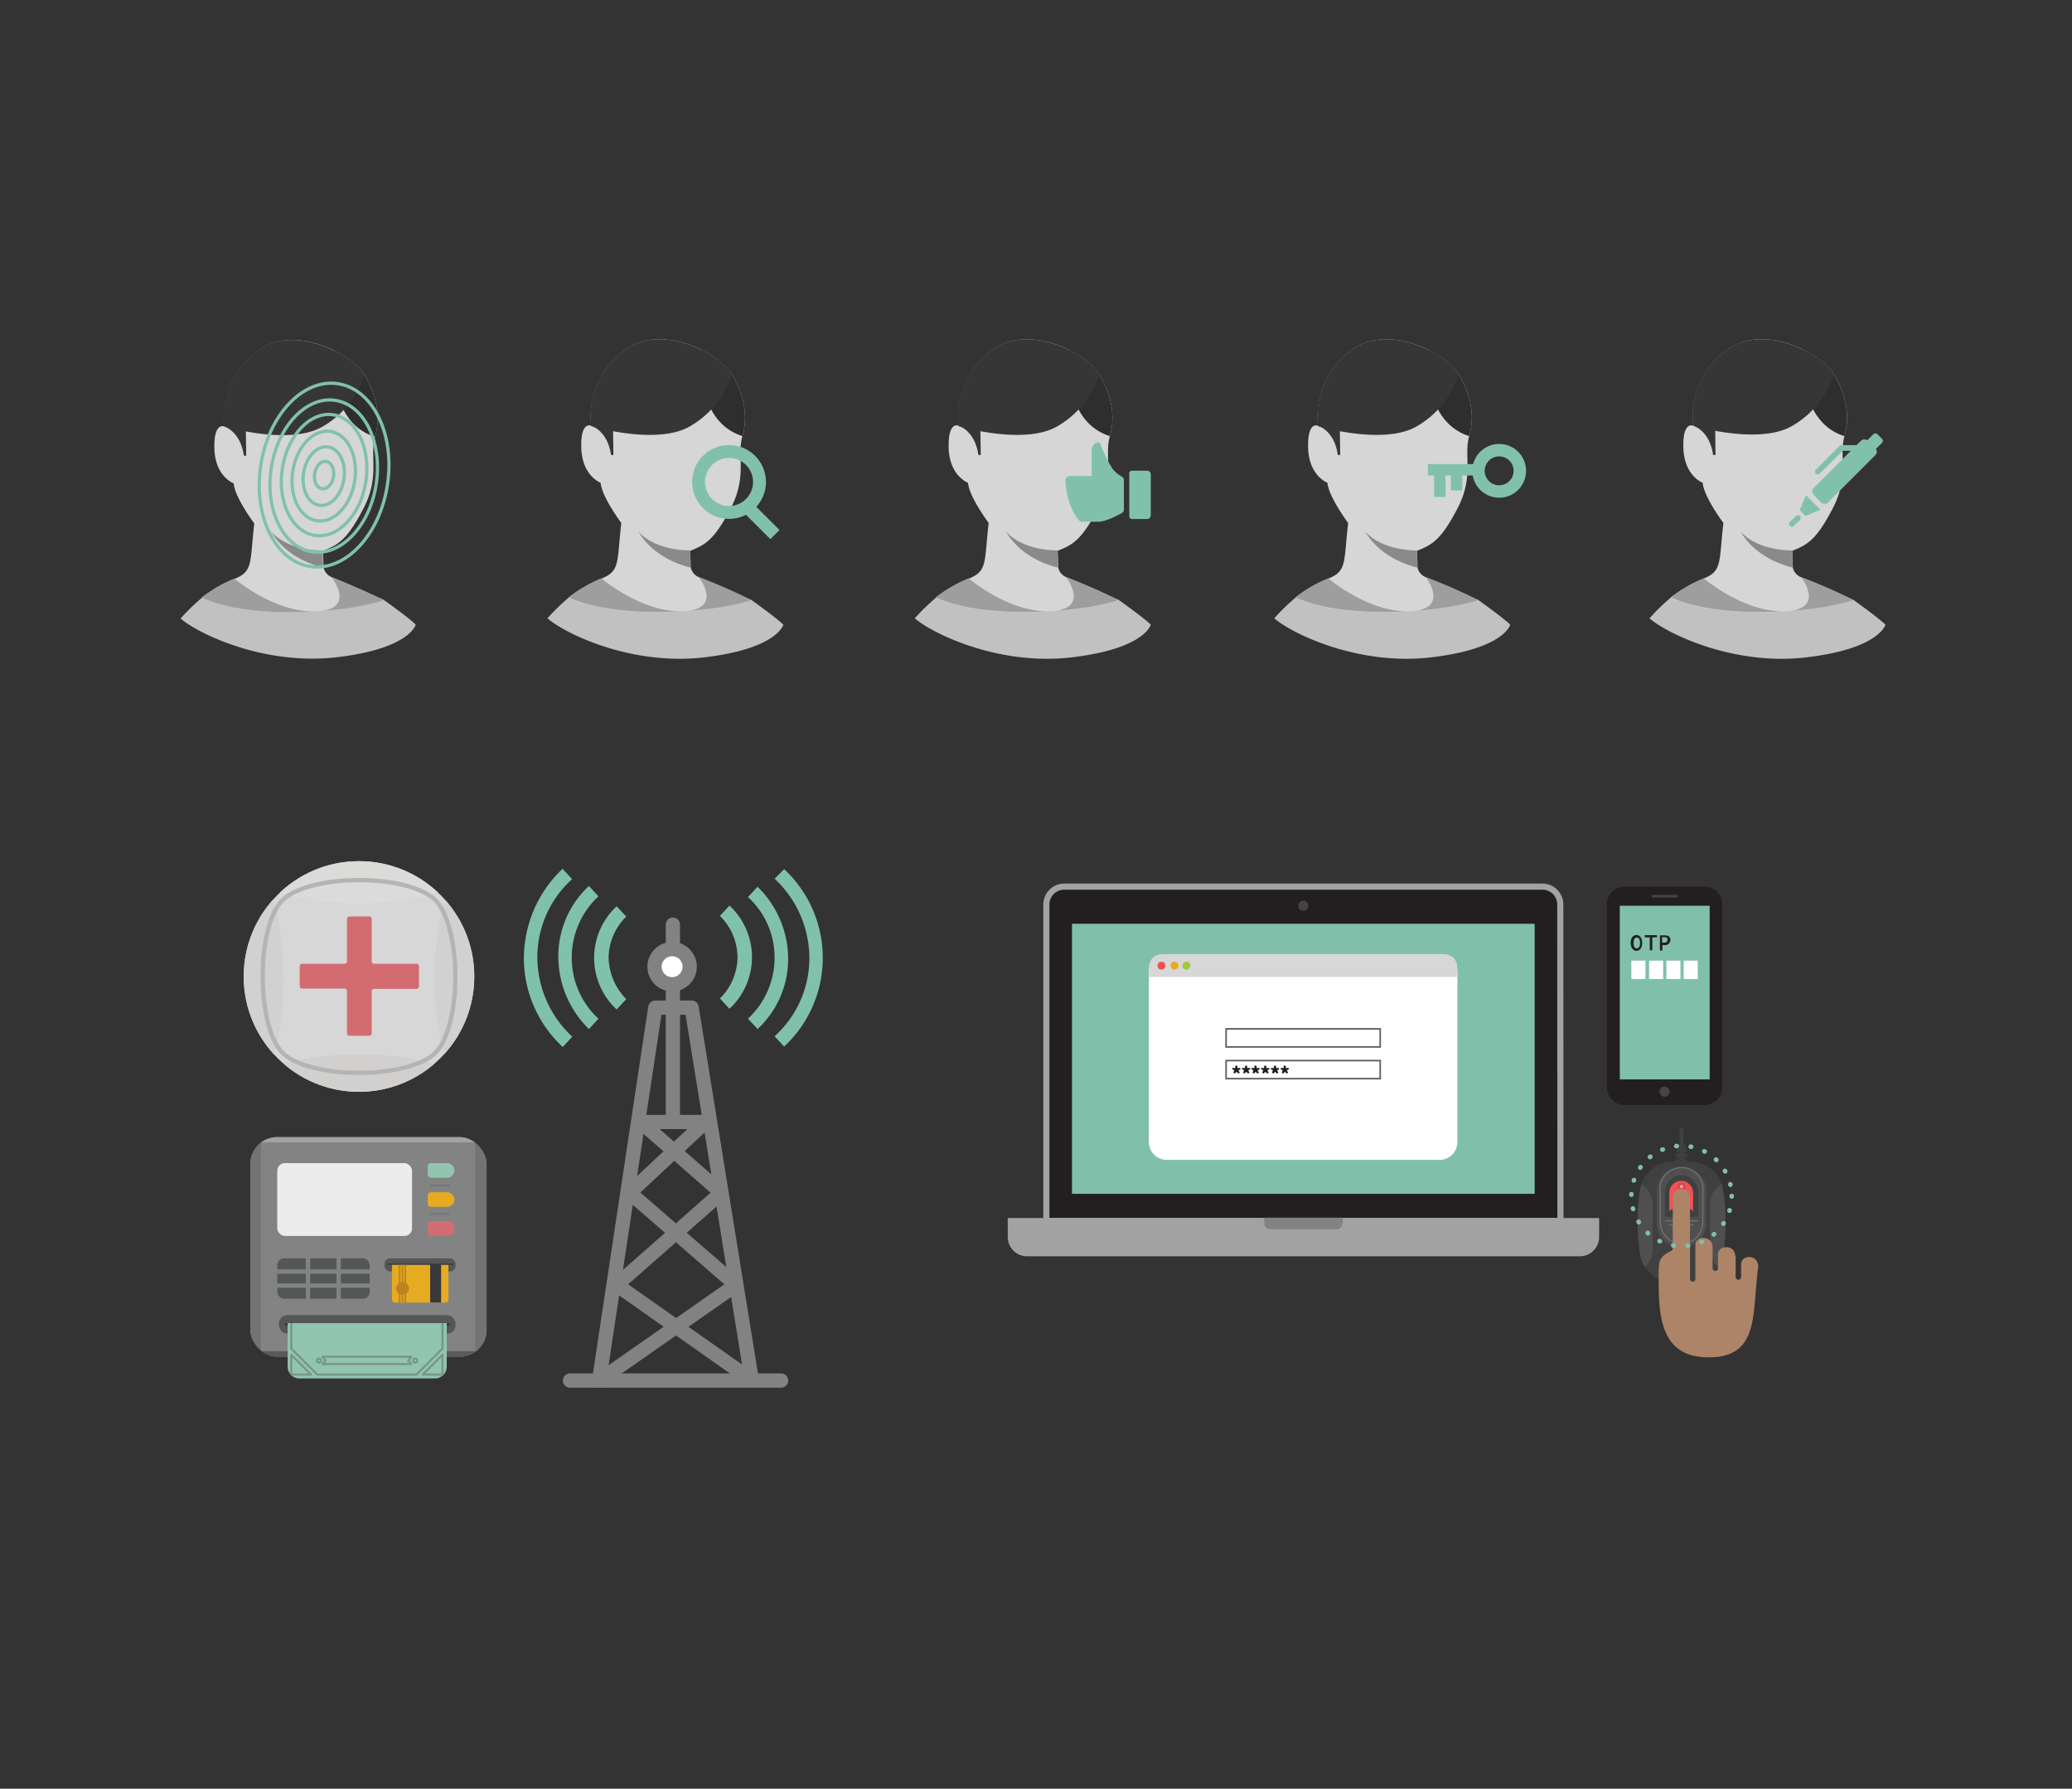 <svg id="Layer_1" data-name="Layer 1" xmlns="http://www.w3.org/2000/svg" xmlns:xlink="http://www.w3.org/1999/xlink" viewBox="0 0 482 416"><rect x="0" y="0" width="482" height="416" fill="#333333" stroke="none"/><defs><style>.cls-1,.cls-11,.cls-16,.cls-21,.cls-22,.cls-30,.cls-38,.cls-39,.cls-40,.cls-43,.cls-52,.cls-54{fill:none;}.cls-12,.cls-2{fill:#231f20;}.cls-2{stroke:#a2a2a3;stroke-width:1.42px;}.cls-11,.cls-16,.cls-2,.cls-21,.cls-30,.cls-40,.cls-43,.cls-54{stroke-miterlimit:10;}.cls-3{fill:#444445;}.cls-4{fill:#80c0aa;}.cls-5{fill:#a2a2a3;}.cls-23,.cls-6{fill:#fff;}.cls-7{fill:#d7d7d7;}.cls-8{fill:#ef5253;}.cls-9{fill:#e7ab22;}.cls-10{fill:#9fcb3a;}.cls-11{stroke:#595a5a;stroke-width:0.36px;}.cls-13{fill:#818282;}.cls-14{fill:#3f4040;}.cls-15{fill:#4f4f4f;}.cls-16{stroke:#707171;stroke-width:0.27px;}.cls-17{clip-path:url(#clip-path);}.cls-18{fill:#d94a52;}.cls-19{fill:#f6adb7;}.cls-20{fill:#ad8468;}.cls-21{stroke:#80c0aa;stroke-width:1.07px;stroke-dasharray:0.11 3.25;}.cls-21,.cls-22,.cls-23,.cls-38,.cls-52{stroke-linecap:round;}.cls-22,.cls-23{stroke:#828282;stroke-width:3.32px;}.cls-22,.cls-23,.cls-38,.cls-39{stroke-linejoin:round;}.cls-24{fill:#80c1ab;}.cls-25{fill:#d36c71;}.cls-26{clip-path:url(#clip-path-2);}.cls-27{fill:#d1d0cf;}.cls-28{fill:#dbdbda;}.cls-29{fill:#d1d1d1;}.cls-30{stroke:#b4b4b5;}.cls-31{fill:#838383;}.cls-32{clip-path:url(#clip-path-6);}.cls-33{fill:#595a5a;}.cls-34{fill:#727373;}.cls-35{fill:#545757;}.cls-36{fill:#383a3a;}.cls-37{fill:#92c5b0;}.cls-38,.cls-39{stroke:#779887;stroke-width:0.5px;}.cls-40{stroke:#727373;stroke-width:0.34px;}.cls-41{fill:#bc831e;}.cls-42{fill:#edeced;}.cls-43{stroke:#838383;}.cls-44{fill:#c1c1c1;}.cls-45{fill:#d6d6d6;}.cls-46{fill:#8a8a8a;}.cls-47{fill:#363636;}.cls-48{clip-path:url(#clip-path-7);}.cls-49{fill:#2e2e2e;}.cls-50{fill:#686868;}.cls-51{fill:#9e9e9e;}.cls-52,.cls-54{stroke:#81c1ab;}.cls-52{stroke-miterlimit:10;stroke-width:0.75px;}.cls-53{clip-path:url(#clip-path-9);}.cls-54{stroke-width:3px;}.cls-55{clip-path:url(#clip-path-11);}.cls-56{fill:#81c1ab;}.cls-57{clip-path:url(#clip-path-13);}.cls-58{clip-path:url(#clip-path-15);}</style><clipPath id="clip-path"><path class="cls-1" d="M393.52,298.21h-4.7a7.82,7.82,0,0,1-7.14-5.62,47.36,47.36,0,0,1,0-16.79,7.81,7.81,0,0,1,7.14-5.63h4.7a7.8,7.8,0,0,1,7.14,5.63,46.9,46.9,0,0,1,0,16.79C400,295.78,396.46,298.21,393.52,298.21Z"/></clipPath><clipPath id="clip-path-2"><circle class="cls-1" cx="83.51" cy="227.1" r="26.82"/></clipPath><clipPath id="clip-path-6"><rect class="cls-1" x="58.23" y="264.46" width="54.96" height="51.07" rx="6.23"/></clipPath><clipPath id="clip-path-7"><path class="cls-1" d="M77.74,81.58s-2,16.3,9.41,20l4.7-.68-.91-19.28-13.2,0Z"/></clipPath><clipPath id="clip-path-9"><path class="cls-1" d="M163.23,81.35s-2.07,16.35,9.43,20.06l4.72-.68-.91-19.34-13.24,0Z"/></clipPath><clipPath id="clip-path-11"><path class="cls-1" d="M248.68,81.35s-2.06,16.35,9.44,20.06l4.72-.68-.92-19.34-13.24,0Z"/></clipPath><clipPath id="clip-path-13"><path class="cls-1" d="M332.3,81.35s-2.06,16.35,9.44,20.07l4.72-.69-.92-19.34-13.24,0Z"/></clipPath><clipPath id="clip-path-15"><path class="cls-1" d="M419.6,81.35S417.53,97.7,429,101.42l4.71-.69-.91-19.34Z"/></clipPath></defs><path class="cls-2" d="M363,283.94H243.41V210.4a4.16,4.16,0,0,1,4.2-4.2H358.76a4.15,4.15,0,0,1,4.2,4.2Z"/><circle class="cls-3" cx="303.19" cy="210.65" r="1.18"/><rect class="cls-4" x="249.37" y="214.84" width="107.63" height="62.8"/><path class="cls-5" d="M372,287.72a4.49,4.49,0,0,1-4.45,4.45H238.88a4.48,4.48,0,0,1-4.45-4.45v-4.45H372Z"/><path class="cls-6" d="M334.84,269.75H271.45a4.16,4.16,0,0,1-4.2-4.2V226.09a4.15,4.15,0,0,1,4.2-4.19h63.39a4.14,4.14,0,0,1,4.19,4.19v39.46A4.15,4.15,0,0,1,334.84,269.75Z"/><path class="cls-7" d="M339,227.19v-2.27a3,3,0,0,0-3-3H270.28a3,3,0,0,0-3,3v2.27Z"/><circle class="cls-8" cx="270.19" cy="224.58" r="0.92"/><circle class="cls-9" cx="273.21" cy="224.58" r="0.92"/><circle class="cls-10" cx="275.98" cy="224.58" r="0.92"/><rect class="cls-11" x="285.22" y="239.28" width="35.85" height="4.2"/><rect class="cls-11" x="285.22" y="246.66" width="35.85" height="4.2"/><path class="cls-12" d="M286.9,249.43l.25-.5-.5-.25.08-.34.59.09.08-.59h.42l.09.59.58-.09.09.34-.51.25.34.5-.34.26-.42-.42-.42.42Z"/><path class="cls-12" d="M289.17,249.43l.25-.5-.51-.25.09-.34.58.09.09-.59h.42l.08.59.59-.09.08.34-.5.25.34.5-.34.26-.42-.42-.42.42Z"/><path class="cls-12" d="M291.35,249.43l.25-.5-.5-.25.08-.34.59.09.08-.59h.42l.09.59.58-.09.09.34-.51.25.34.5-.34.26-.42-.42-.42.42Z"/><path class="cls-12" d="M293.61,249.43l.26-.5-.51-.25.09-.34.58.09.09-.59h.42l.08.59.59-.09.08.34-.5.25.34.5-.34.26-.42-.42-.42.42Z"/><path class="cls-12" d="M295.88,249.43l.25-.5-.5-.25.08-.34.59.09.09-.59h.42l.08.59.59-.09.08.34-.5.25.33.5-.33.26-.42-.42-.42.42Z"/><path class="cls-12" d="M298.15,249.43l.25-.5-.5-.25.08-.34.59.09.08-.59h.42l.09.59.58-.09.09.34-.51.25.34.5-.34.26-.42-.42-.42.42Z"/><path class="cls-13" d="M312.25,284.53a1.32,1.32,0,0,1-1.34,1.34H295.46a1.33,1.33,0,0,1-1.34-1.34v-1.35h18.22v1.35Z"/><path class="cls-12" d="M396.46,257H378a4.16,4.16,0,0,1-4.2-4.2V210.4a4.16,4.16,0,0,1,4.2-4.2h18.47a4.16,4.16,0,0,1,4.2,4.2v42.39A4.16,4.16,0,0,1,396.46,257Z"/><rect class="cls-4" x="376.81" y="210.65" width="20.9" height="40.38"/><circle class="cls-3" cx="387.23" cy="253.88" r="1.18"/><rect class="cls-3" x="384.29" y="208.13" width="5.96" height="0.59"/><path class="cls-12" d="M379.33,219.29c0-1.17.59-1.84,1.35-1.84s1.34.67,1.34,1.84-.59,1.85-1.34,1.85S379.33,220.47,379.33,219.29Zm2.19,0c0-.84-.26-1.25-.76-1.25s-.75.41-.75,1.25.25,1.26.75,1.26S381.52,220.05,381.52,219.29Z"/><path class="cls-12" d="M383.7,218h-1.09v-.51h2.85V218h-1.09v3h-.59v-3Z"/><path class="cls-12" d="M386.05,217.53h1.18c.75,0,1.34.25,1.34,1.09a1.2,1.2,0,0,1-1.34,1.18h-.51v1.26h-.59v-3.53Zm1.09,1.68c.5,0,.76-.17.76-.67s-.26-.59-.76-.59h-.5v1.26Z"/><rect class="cls-6" x="379.5" y="223.41" width="3.27" height="4.28"/><rect class="cls-6" x="383.62" y="223.41" width="3.27" height="4.28"/><rect class="cls-6" x="387.64" y="223.41" width="3.27" height="4.28"/><rect class="cls-6" x="391.67" y="223.41" width="3.27" height="4.28"/><path class="cls-14" d="M393.52,298.21h-4.7a7.82,7.82,0,0,1-7.14-5.62,47.36,47.36,0,0,1,0-16.79,7.81,7.81,0,0,1,7.14-5.63h4.7a7.8,7.8,0,0,1,7.14,5.63,46.9,46.9,0,0,1,0,16.79C400,295.78,396.46,298.21,393.52,298.21Z"/><path class="cls-15" d="M391.51,290h-.67a5.42,5.42,0,0,1-5.38-5.38v-7.72a5.42,5.42,0,0,1,5.38-5.38h.67a5.41,5.41,0,0,1,5.37,5.38v7.72A5.41,5.41,0,0,1,391.51,290Z"/><path class="cls-16" d="M391.17,289.23a5,5,0,0,1-4.95-5v-7a5,5,0,1,1,9.9,0v7A5,5,0,0,1,391.17,289.23Z"/><g class="cls-17"><path class="cls-15" d="M379.08,296h-.67a5.4,5.4,0,0,1-5.37-5.37V280a5.41,5.41,0,0,1,5.37-5.37h.67a5.41,5.41,0,0,1,5.37,5.37v10.67A5.4,5.4,0,0,1,379.08,296Z"/><path class="cls-15" d="M403.93,296h-.75a5.41,5.41,0,0,1-5.38-5.37V280a5.42,5.42,0,0,1,5.38-5.37h.67a5.41,5.41,0,0,1,5.37,5.37v10.67A5.28,5.28,0,0,1,403.93,296Z"/></g><path class="cls-14" d="M387.31,283v-5.8a3.9,3.9,0,0,1,3.86-3.86h0a3.9,3.9,0,0,1,3.86,3.86V283Z"/><line class="cls-16" x1="387.31" y1="283.94" x2="394.95" y2="283.94"/><line class="cls-16" x1="388.23" y1="284.86" x2="394.03" y2="284.86"/><line class="cls-16" x1="388.99" y1="285.79" x2="393.27" y2="285.79"/><line class="cls-16" x1="389.91" y1="286.71" x2="392.43" y2="286.71"/><path class="cls-8" d="M388.32,281.67v-4.28a2.8,2.8,0,0,1,2.77-2.77h0a2.8,2.8,0,0,1,2.77,2.77v4.28Z"/><path class="cls-14" d="M388.32,281.67a4.24,4.24,0,0,1,2.77-1.09,3.94,3.94,0,0,1,2.77,1.09Z"/><circle class="cls-18" cx="391.17" cy="275.96" r="1.01"/><circle class="cls-19" cx="391.17" cy="275.96" r="0.34"/><path class="cls-20" d="M403.76,292.17V297a.63.63,0,1,0,1.26,0V294c0-2.18,3.87-2.43,4,.51-.25,1.93-.42,3.86-.58,5.79-.68,8.06-.93,15.37-10.92,15.37-11.92.08-11.67-10.83-11.67-19.57,0-2.85.17-3.86,2.94-5.2a.58.58,0,0,0,.34-.59V278.48c0-2.6,4-2.6,4,0v19a.63.63,0,1,0,1.26-.09v-7.89c0-2.1,4-2.35,4,.59v4.78a.63.63,0,1,0,1.25,0v-3.19c.09-2.26,4.12-2.26,4,.51Z"/><path class="cls-14" d="M391.84,269.58a.17.17,0,1,1,0-.33h.67l-.08-.93h-.59a.17.17,0,1,1,0-.33h.51l-.09-.92h-.42a.19.19,0,0,1-.17-.17.18.18,0,0,1,.17-.17h.42l-.08-.5h-2l-.08.5h.42a.18.18,0,0,1,.17.17.19.19,0,0,1-.17.17h-.42L390,268h.5a.17.17,0,1,1,0,.33h-.59l-.08.93h.67a.17.17,0,1,1,0,.33h-.76l-.08.59h2.94l-.09-.59Z"/><path class="cls-14" d="M391.59,266.48h-.92V262.7a.4.4,0,0,1,.42-.42h.08a.4.4,0,0,1,.42.42Z"/><circle class="cls-21" cx="391.17" cy="278.15" r="11.67"/><polyline class="cls-22" points="139.36 321.07 152.44 234.34 160.89 234.34 174.76 320.18"/><line class="cls-22" x1="132.6" y1="321.07" x2="181.7" y2="321.07"/><polyline class="cls-22" points="139.36 321.07 171.21 298.83 146.48 277.39 164.09 260.94 149.06 260.94 167.82 277.39 143.45 298.83 172.63 319.38"/><line class="cls-22" x1="156.53" y1="260.94" x2="156.53" y2="215.04"/><circle class="cls-23" cx="156.35" cy="224.82" r="4.09"/><path class="cls-24" d="M133,222.69a19.39,19.39,0,0,1,6.22-14.23L137,206.05a22.29,22.29,0,0,0-7.12,16.64A23.63,23.63,0,0,0,137,239.32l2.22-2.4A19.28,19.28,0,0,1,133,222.69Z"/><path class="cls-24" d="M180.19,222.69A19.4,19.4,0,0,1,174,236.92l2.23,2.4a22.19,22.19,0,0,0,7.11-16.45,23.46,23.46,0,0,0-7.11-16.64l-2.23,2.4A19,19,0,0,1,180.19,222.69Z"/><path class="cls-24" d="M182.41,202.14l-2.22,2.22a25.29,25.29,0,0,1,8.09,18.33A24.45,24.45,0,0,1,180.19,241l2.22,2.4a28.18,28.18,0,0,0,0-41.27Z"/><path class="cls-24" d="M141.58,222.69a13.56,13.56,0,0,1,4.1-9.52l-2.23-2.4a16.36,16.36,0,0,0,0,24l2.23-2.41A14.16,14.16,0,0,1,141.58,222.69Z"/><path class="cls-24" d="M130.91,243.5l2.22-2.4A25.27,25.27,0,0,1,125,222.78a24.48,24.48,0,0,1,8.09-18.33l-2.22-2.4a28.75,28.75,0,0,0-9,20.64A28.2,28.2,0,0,0,130.91,243.5Z"/><path class="cls-24" d="M171.56,222.69a13.63,13.63,0,0,1-4.09,9.52l2.22,2.4a16.36,16.36,0,0,0,0-24l-2.22,2.4A13.59,13.59,0,0,1,171.56,222.69Z"/><circle class="cls-7" cx="83.51" cy="227.1" r="26.82"/><path class="cls-25" d="M97.47,224.73a.57.57,0,0,0-.59-.59H87.06a.58.58,0,0,1-.59-.6v-9.81a.57.57,0,0,0-.59-.59H81.31a.57.57,0,0,0-.59.59v9.81a.59.59,0,0,1-.6.6H70.31a.57.57,0,0,0-.59.59v4.57a.57.57,0,0,0,.59.59h9.81a.58.58,0,0,1,.6.59v9.82a.57.57,0,0,0,.59.59h4.57a.57.57,0,0,0,.59-.59v-9.73a.57.57,0,0,1,.59-.59h9.82a.58.58,0,0,0,.59-.6Z"/><g class="cls-26"><ellipse class="cls-27" cx="83.51" cy="254.43" rx="26.82" ry="9.22"/></g><g class="cls-26"><ellipse class="cls-28" cx="83.51" cy="200.87" rx="26.82" ry="9.22"/></g><g class="cls-26"><ellipse class="cls-29" cx="110.33" cy="227.69" rx="9.22" ry="26.82"/></g><g class="cls-26"><ellipse class="cls-29" cx="56.77" cy="227.69" rx="9.22" ry="26.82"/></g><path class="cls-30" d="M83.51,249.52c-8,0-15-1.86-17.77-4.65-6.18-6.18-6.18-29.45,0-35.54,2.79-2.79,9.81-4.66,17.77-4.66s15,1.87,17.77,4.66,4.65,9.81,4.65,17.77-1.86,15-4.65,17.77S91.46,249.52,83.51,249.52Z"/><rect class="cls-31" x="58.23" y="264.46" width="54.96" height="51.07" rx="6.23"/><g class="cls-32"><rect class="cls-33" x="55.29" y="314.25" width="60.29" height="2.98"/><rect class="cls-5" x="55.29" y="262.7" width="60.29" height="2.98"/><rect class="cls-34" x="55.29" y="262.7" width="5.41" height="54.16"/><rect class="cls-34" x="110.57" y="262.7" width="5.41" height="54.16"/></g><rect class="cls-35" x="64.87" y="305.86" width="41.11" height="4.31" rx="1.98"/><rect class="cls-36" x="66.23" y="307.73" width="38.39" height="0.58"/><path class="cls-37" d="M69.66,307.73h31.53a2.74,2.74,0,0,1,2.74,2.74v10.12a0,0,0,0,1,0,0h-37a0,0,0,0,1,0,0V310.46A2.74,2.74,0,0,1,69.66,307.73Z" transform="translate(170.85 628.31) rotate(180)"/><path class="cls-38" d="M102.56,319.68a.38.38,0,0,0,.38-.38v-4.22l-4.6,4.6Z"/><path class="cls-38" d="M68.13,319.68a.38.38,0,0,1-.38-.38v-4.22l4.6,4.6Z"/><polyline class="cls-38" points="94.98 316.38 95.67 317.23 75.02 317.23 75.71 316.38"/><polyline class="cls-38" points="75.71 316.38 75.02 315.53 95.67 315.53 94.98 316.38"/><circle class="cls-38" cx="74.19" cy="316.43" r="0.47"/><circle class="cls-38" cx="96.58" cy="316.43" r="0.47"/><polyline class="cls-39" points="102.94 307.73 102.94 313.62 96.88 319.68 73.81 319.68 67.75 313.62 67.75 307.73"/><path class="cls-37" d="M100.2,270.5H104a1.7,1.7,0,0,1,1.7,1.7v0a1.7,1.7,0,0,1-1.7,1.7H100.2a.69.69,0,0,1-.69-.69v-2A.69.69,0,0,1,100.2,270.5Z"/><path class="cls-9" d="M100.2,277.27H104a1.7,1.7,0,0,1,1.7,1.7v0a1.7,1.7,0,0,1-1.7,1.7H100.2a.69.69,0,0,1-.69-.69v-2a.69.69,0,0,1,.69-.69Z"/><path class="cls-25" d="M100.2,284H104a1.7,1.7,0,0,1,1.7,1.7v0a1.7,1.7,0,0,1-1.7,1.7H100.2a.69.69,0,0,1-.69-.69v-2A.69.69,0,0,1,100.2,284Z"/><line class="cls-40" x1="100.06" y1="275.66" x2="104.64" y2="275.66"/><line class="cls-40" x1="100.06" y1="282.32" x2="104.64" y2="282.32"/><rect class="cls-35" x="89.44" y="292.64" width="16.54" height="3.06" rx="1.29"/><rect class="cls-36" x="90.06" y="293.88" width="15.36" height="0.28"/><path class="cls-9" d="M91.17,294.17h13.15a0,0,0,0,1,0,0v8.08a.69.69,0,0,1-.69.69H91.86a.69.69,0,0,1-.69-.69v-8.08A0,0,0,0,1,91.17,294.17Z"/><rect class="cls-41" x="92.78" y="294.16" width="0.38" height="8.78"/><rect class="cls-41" x="93.44" y="294.16" width="0.38" height="8.78"/><rect class="cls-41" x="94.1" y="294.16" width="0.38" height="8.78"/><circle class="cls-41" cx="93.63" cy="299.66" r="1.5"/><rect class="cls-42" x="64.5" y="270.5" width="31.35" height="16.94" rx="1.77"/><rect class="cls-35" x="64.5" y="292.64" width="21.5" height="9.4" rx="1.57"/><line class="cls-43" x1="71.65" y1="291.77" x2="71.65" y2="302.94"/><line class="cls-43" x1="78.78" y1="292.26" x2="78.78" y2="303.43"/><line class="cls-43" x1="87.92" y1="295.73" x2="63.74" y2="295.73"/><line class="cls-43" x1="87.07" y1="298.98" x2="62.9" y2="298.98"/><rect class="cls-36" x="100.06" y="294.02" width="2.56" height="8.91"/><g id="Group_2455" data-name="Group 2455"><g id="Group_2453" data-name="Group 2453"><path id="Path_2321" data-name="Path 2321" class="cls-44" d="M47,139a48.42,48.42,0,0,0-5,4.84c4.11,3.56,19.46,11,36.44,9s18.27-7.58,18.27-7.58c-2-1.92-7.4-5.71-7.4-5.71"/><path id="Path_2322" data-name="Path 2322" class="cls-45" d="M47,139a32,32,0,0,1,7.58-4.39c4.34-1.73,3.52-3.74,4.57-12.88,0,0-4.52-6-4.8-9.32,0,0-4.25-1.55-4.47-7.94s2.28-5.3,2.28-5.3a19.05,19.05,0,0,1,7-17c8.72-7.36,22.79.09,25.66,5.06s3.75,9.64,2.43,14.3,1.18,9.23-2.7,16.72-6,8.49-9.41,9.86l.14,3.93a3.2,3.2,0,0,0,2,2.24c1.65.59,12.15,5.3,12.15,5.3-3.84,0-7.76,2.78-22,2.78S47,139,47,139"/><path id="Path_2323" data-name="Path 2323" class="cls-46" d="M75.14,132c-9.14-2.28-12-8.31-12-8.31,4.06,4.57,11.92,4.34,11.92,4.34Z"/><path id="Path_2324" data-name="Path 2324" class="cls-47" d="M52.07,99.16s3.84,1,4.66,6.81h.55l-.09-6.08Z"/><g id="Group_2452" data-name="Group 2452"><g id="Group_2446" data-name="Group 2446"><g id="Group_2445" data-name="Group 2445"><g id="Group_2444" data-name="Group 2444"><g id="Group_2443" data-name="Group 2443"><g class="cls-48"><g id="Group_2442" data-name="Group 2442"><path id="Path_2325" data-name="Path 2325" class="cls-49" d="M47,139a32,32,0,0,1,7.58-4.39c4.34-1.73,3.52-3.74,4.57-12.88,0,0-4.52-6-4.8-9.32,0,0-4.25-1.55-4.47-7.94s2.28-5.3,2.28-5.3a19.05,19.05,0,0,1,7-17c8.72-7.35,22.79.09,25.66,5.07s3.75,9.63,2.43,14.29,1.18,9.23-2.7,16.72-6,8.49-9.41,9.86l.14,3.93a3.2,3.2,0,0,0,2,2.24c1.65.59,9.59,3.24,12.15,5.3,0,0-7.76,2.78-22,2.78S47,139,47,139"/></g></g></g></g></g></g><g id="Group_2451" data-name="Group 2451"><g id="Group_2450" data-name="Group 2450"><g id="Group_2449" data-name="Group 2449"><g id="Group_2448" data-name="Group 2448"><g class="cls-48"><g id="Group_2447" data-name="Group 2447"><path id="Path_2327" data-name="Path 2327" class="cls-50" d="M75.14,132c-9.14-2.28-12-8.31-12-8.31,4.06,4.57,11.92,4.34,11.92,4.34Z"/></g></g></g></g></g></g></g><path id="Path_2329" data-name="Path 2329" class="cls-47" d="M52.07,99.16a19.08,19.08,0,0,1,7-17c8.72-7.35,22.79.09,25.67,5.07a21.33,21.33,0,0,1-9.59,11.92c-7.72,4.61-23.07,0-23.07,0"/><path id="Path_2330" data-name="Path 2330" class="cls-51" d="M77.1,134.28a119.68,119.68,0,0,1,12.15,5.3s-7.76,2.79-22,2.79-20.33-3.43-20.33-3.43a32.24,32.24,0,0,1,7.59-4.38s9.4,8,19,7.63,3.65-7.9,3.65-7.9"/></g><g id="Group_2454" data-name="Group 2454"><ellipse id="Ellipse_316" data-name="Ellipse 316" class="cls-52" cx="75.31" cy="110.72" rx="21.47" ry="14.89" transform="matrix(0.15, -0.99, 0.99, 0.15, -45.52, 168.44)"/><ellipse id="Ellipse_317" data-name="Ellipse 317" class="cls-52" cx="75.31" cy="110.72" rx="17.82" ry="12.35" transform="translate(-45.52 168.44) rotate(-81.31)"/><ellipse id="Ellipse_318" data-name="Ellipse 318" class="cls-52" cx="75.31" cy="110.72" rx="14.17" ry="9.82" transform="matrix(0.15, -0.99, 0.99, 0.15, -45.52, 168.44)"/><ellipse id="Ellipse_319" data-name="Ellipse 319" class="cls-52" cx="75.31" cy="110.72" rx="10.51" ry="7.29" transform="translate(-45.52 168.44) rotate(-81.31)"/><ellipse id="Ellipse_320" data-name="Ellipse 320" class="cls-52" cx="75.31" cy="110.72" rx="6.86" ry="4.75" transform="translate(-45.52 168.44) rotate(-81.31)"/><ellipse id="Ellipse_321" data-name="Ellipse 321" class="cls-52" cx="75.31" cy="110.72" rx="3.21" ry="2.22" transform="matrix(0.15, -0.99, 0.99, 0.15, -45.52, 168.44)"/></g></g><g id="Group_2535" data-name="Group 2535"><g id="Group_2533" data-name="Group 2533"><g id="Group_2532" data-name="Group 2532"><path id="Path_2398" data-name="Path 2398" class="cls-44" d="M132.34,138.94a49.76,49.76,0,0,0-5,4.86c4.12,3.57,19.52,11.09,36.56,9.07s18.33-7.61,18.33-7.61c-2.06-1.92-7.42-5.72-7.42-5.72"/><path id="Path_2399" data-name="Path 2399" class="cls-45" d="M132.34,138.94a33,33,0,0,1,7.61-4.4c4.35-1.74,3.53-3.75,4.58-12.92,0,0-4.54-6.05-4.81-9.35,0,0-4.26-1.56-4.49-8S137.52,99,137.52,99a19.15,19.15,0,0,1,7-17c8.75-7.37,22.86.1,25.75,5.09s3.76,9.67,2.43,14.34,1.19,9.26-2.71,16.77-6,8.52-9.43,9.9l.13,3.94a3.2,3.2,0,0,0,2,2.24c1.65.6,12.19,5.32,12.19,5.32-3.85.05-7.79,2.79-22.08,2.79s-20.44-3.39-20.44-3.39"/><path id="Path_2400" data-name="Path 2400" class="cls-46" d="M160.61,132c-9.16-2.29-12.05-8.34-12.05-8.34,4.08,4.58,12,4.35,12,4.35Z"/><path id="Path_2401" data-name="Path 2401" class="cls-47" d="M137.47,99s3.85,1,4.68,6.82h.55l-.09-6.09Z"/><g id="Group_2531" data-name="Group 2531"><g id="Group_2525" data-name="Group 2525"><g id="Group_2524" data-name="Group 2524"><g id="Group_2523" data-name="Group 2523"><g id="Group_2522" data-name="Group 2522"><g class="cls-53"><g id="Group_2521" data-name="Group 2521"><path id="Path_2402" data-name="Path 2402" class="cls-49" d="M132.34,138.94a33,33,0,0,1,7.61-4.4c4.35-1.74,3.53-3.75,4.58-12.92,0,0-4.54-6.05-4.81-9.35,0,0-4.26-1.56-4.49-8S137.52,99,137.52,99a19.15,19.15,0,0,1,7-17c8.75-7.37,22.86.1,25.75,5.09s3.76,9.67,2.43,14.34,1.19,9.26-2.71,16.77-6,8.52-9.43,9.9l.13,3.94a3.2,3.2,0,0,0,2,2.24c1.65.6,9.63,3.26,12.19,5.32,0,0-7.79,2.79-22.08,2.79s-20.44-3.39-20.44-3.39"/></g></g></g></g></g></g><g id="Group_2530" data-name="Group 2530"><g id="Group_2529" data-name="Group 2529"><g id="Group_2528" data-name="Group 2528"><g id="Group_2527" data-name="Group 2527"><g class="cls-53"><g id="Group_2526" data-name="Group 2526"><path id="Path_2404" data-name="Path 2404" class="cls-50" d="M160.61,132c-9.16-2.3-12.05-8.34-12.05-8.34,4.08,4.58,12,4.35,12,4.35Z"/></g></g></g></g></g></g></g><path id="Path_2406" data-name="Path 2406" class="cls-47" d="M137.47,99a19.15,19.15,0,0,1,7-17c8.76-7.38,22.87.09,25.75,5.09a21.35,21.35,0,0,1-9.62,12c-7.74,4.62-23.14,0-23.14,0"/><path id="Path_2407" data-name="Path 2407" class="cls-51" d="M162.58,134.22a119.3,119.3,0,0,1,12.19,5.32s-7.79,2.79-22.08,2.79-20.39-3.43-20.39-3.43a32,32,0,0,1,7.6-4.4s9.44,8.06,19,7.65,3.66-7.93,3.66-7.93"/></g></g><g id="Group_2534" data-name="Group 2534"><circle id="Ellipse_367" data-name="Ellipse 367" class="cls-54" cx="169.59" cy="112.09" r="7.09"/><line id="Line_76" data-name="Line 76" class="cls-54" x1="173.75" y1="117.82" x2="180.27" y2="124.33"/></g></g><g id="Group_2550" data-name="Group 2550"><g id="Group_2549" data-name="Group 2549"><g id="Group_2548" data-name="Group 2548"><path id="Path_2408" data-name="Path 2408" class="cls-44" d="M217.8,138.94a48.82,48.82,0,0,0-5,4.86c4.13,3.57,19.52,11.09,36.57,9.07s18.33-7.61,18.33-7.61c-2.07-1.92-7.43-5.72-7.43-5.72"/><path id="Path_2409" data-name="Path 2409" class="cls-45" d="M217.8,138.94a32.59,32.59,0,0,1,7.61-4.4c4.35-1.74,3.52-3.76,4.58-12.92,0,0-4.54-6.05-4.81-9.35,0,0-4.27-1.56-4.49-8S223,99,223,99a19.15,19.15,0,0,1,7-17c8.75-7.37,22.86.1,25.75,5.09s3.75,9.67,2.43,14.34,1.19,9.26-2.71,16.77-6,8.52-9.44,9.9l.14,3.94a3.18,3.18,0,0,0,2,2.24c1.65.6,12.19,5.32,12.19,5.32-3.85,0-7.79,2.79-22.09,2.79s-20.43-3.39-20.43-3.39"/><path id="Path_2410" data-name="Path 2410" class="cls-46" d="M246.07,132c-9.16-2.3-12-8.34-12-8.34,4.08,4.58,12,4.35,12,4.35Z"/><path id="Path_2411" data-name="Path 2411" class="cls-47" d="M222.93,99s3.85,1,4.67,6.82h.55l-.09-6.09Z"/><g id="Group_2547" data-name="Group 2547"><g id="Group_2541" data-name="Group 2541"><g id="Group_2540" data-name="Group 2540"><g id="Group_2539" data-name="Group 2539"><g id="Group_2538" data-name="Group 2538"><g class="cls-55"><g id="Group_2537" data-name="Group 2537"><path id="Path_2412" data-name="Path 2412" class="cls-49" d="M217.8,138.94a32.59,32.59,0,0,1,7.61-4.4c4.35-1.74,3.52-3.76,4.58-12.92,0,0-4.54-6.05-4.81-9.35,0,0-4.27-1.56-4.49-8S223,99,223,99a19.15,19.15,0,0,1,7-17c8.75-7.37,22.86.1,25.75,5.09s3.75,9.67,2.43,14.34,1.19,9.26-2.71,16.77-6,8.52-9.44,9.9l.14,3.94a3.18,3.18,0,0,0,2,2.24c1.65.6,9.62,3.26,12.19,5.32,0,0-7.79,2.79-22.09,2.79s-20.43-3.39-20.43-3.39"/></g></g></g></g></g></g><g id="Group_2546" data-name="Group 2546"><g id="Group_2545" data-name="Group 2545"><g id="Group_2544" data-name="Group 2544"><g id="Group_2543" data-name="Group 2543"><g class="cls-55"><g id="Group_2542" data-name="Group 2542"><path id="Path_2414" data-name="Path 2414" class="cls-50" d="M246.07,132c-9.16-2.3-12-8.34-12-8.34,4.08,4.58,12,4.35,12,4.35Z"/></g></g></g></g></g></g></g><path id="Path_2416" data-name="Path 2416" class="cls-47" d="M222.93,99a19.15,19.15,0,0,1,7-17c8.75-7.38,22.87.09,25.75,5.09a21.35,21.35,0,0,1-9.62,12c-7.74,4.62-23.14,0-23.14,0"/><path id="Path_2417" data-name="Path 2417" class="cls-51" d="M248,134.22a119.3,119.3,0,0,1,12.19,5.32s-7.79,2.79-22.09,2.79-20.39-3.44-20.39-3.44a32.61,32.61,0,0,1,7.61-4.39s9.44,8.06,19,7.65,3.67-7.93,3.67-7.93"/></g></g><g id="thumbs-up-solid"><path id="Path_2408-2" data-name="Path 2408-2" class="cls-56" d="M258.73,108.91a29.38,29.38,0,0,1-2.69-5.58.72.72,0,0,0-.94-.42.37.37,0,0,0-.14.07,2,2,0,0,0-1,1.64v6.09h-5.11a1,1,0,0,0-1,1v0a18.26,18.26,0,0,0,.9,5.08A12.44,12.44,0,0,0,251,121a1,1,0,0,0,.74.33h3.88c1.27,0,3.52-1,5.33-2a.94.94,0,0,0,.49-.85v-6.83a.93.93,0,0,0-.52-.84A6.69,6.69,0,0,1,258.73,108.91Z"/><path id="Path_2409-2" data-name="Path 2409-2" class="cls-56" d="M263.33,109.46a.63.63,0,0,0-.63.62h0v10a.63.63,0,0,0,.63.62h3.52a.85.85,0,0,0,.85-.85h0v-9.53a.85.85,0,0,0-.85-.85h-3.52Z"/></g></g><g id="Group_2598" data-name="Group 2598"><g id="Group_2597" data-name="Group 2597"><g id="Group_2596" data-name="Group 2596"><path id="Path_2454" data-name="Path 2454" class="cls-44" d="M301.42,138.94a48.82,48.82,0,0,0-5,4.86c4.13,3.57,19.52,11.09,36.57,9.07s18.33-7.61,18.33-7.61c-2.07-1.92-7.43-5.72-7.43-5.72"/><path id="Path_2455" data-name="Path 2455" class="cls-45" d="M301.42,138.94a32.73,32.73,0,0,1,7.6-4.4c4.36-1.74,3.53-3.75,4.59-12.92,0,0-4.54-6.05-4.81-9.35,0,0-4.27-1.56-4.49-8S306.6,99,306.6,99a19.15,19.15,0,0,1,7-17c8.75-7.37,22.86.1,25.75,5.09s3.75,9.67,2.42,14.34,1.2,9.26-2.7,16.77-6,8.52-9.44,9.9l.14,3.94a3.18,3.18,0,0,0,2,2.24c1.65.6,12.19,5.32,12.19,5.32-3.85.05-7.79,2.8-22.09,2.8s-20.43-3.4-20.43-3.4"/><path id="Path_2456" data-name="Path 2456" class="cls-46" d="M329.69,132c-9.16-2.29-12.05-8.34-12.05-8.34,4.08,4.58,12,4.35,12,4.35Z"/><path id="Path_2457" data-name="Path 2457" class="cls-47" d="M306.55,99s3.85,1,4.67,6.82h.55l-.09-6.09Z"/><g id="Group_2595" data-name="Group 2595"><g id="Group_2589" data-name="Group 2589"><g id="Group_2588" data-name="Group 2588"><g id="Group_2587" data-name="Group 2587"><g id="Group_2586" data-name="Group 2586"><g class="cls-57"><g id="Group_2585" data-name="Group 2585"><path id="Path_2458" data-name="Path 2458" class="cls-49" d="M301.42,138.94a32.73,32.73,0,0,1,7.6-4.4c4.36-1.74,3.53-3.75,4.59-12.92,0,0-4.54-6.05-4.81-9.35,0,0-4.27-1.56-4.49-8S306.6,99,306.6,99a19.15,19.15,0,0,1,7-17c8.75-7.37,22.86.1,25.75,5.09s3.75,9.67,2.42,14.34,1.2,9.26-2.7,16.77-6,8.52-9.44,9.9l.14,3.94a3.18,3.18,0,0,0,2,2.24c1.65.6,9.62,3.26,12.19,5.32,0,0-7.79,2.8-22.09,2.8s-20.43-3.4-20.43-3.4"/></g></g></g></g></g></g><g id="Group_2594" data-name="Group 2594"><g id="Group_2593" data-name="Group 2593"><g id="Group_2592" data-name="Group 2592"><g id="Group_2591" data-name="Group 2591"><g class="cls-57"><g id="Group_2590" data-name="Group 2590"><path id="Path_2460" data-name="Path 2460" class="cls-50" d="M329.69,132c-9.16-2.29-12.05-8.34-12.05-8.34,4.08,4.58,12,4.35,12,4.35Z"/></g></g></g></g></g></g></g><path id="Path_2462" data-name="Path 2462" class="cls-47" d="M306.55,99a19.15,19.15,0,0,1,7-17c8.75-7.38,22.87.09,25.75,5.09a21.35,21.35,0,0,1-9.62,12c-7.74,4.62-23.14,0-23.14,0"/><path id="Path_2463" data-name="Path 2463" class="cls-51" d="M331.66,134.22a119.3,119.3,0,0,1,12.19,5.32s-7.79,2.79-22.09,2.79-20.39-3.43-20.39-3.43a32.3,32.3,0,0,1,7.61-4.4s9.44,8.06,19,7.65,3.67-7.93,3.67-7.93"/></g></g><path id="key" class="cls-56" d="M348.75,103.25a6.24,6.24,0,0,0-6.05,4.68H332.16v2.65h1.45v5h2.65v-5h1.25v3.48h2.66v-3.48h2.42a6.25,6.25,0,1,0,6.15-7.33Zm0,2.89a3.35,3.35,0,0,1,3.35,3.35h0a3.36,3.36,0,1,1-3.35-3.35Z"/></g><g id="Group_2613" data-name="Group 2613"><g id="Group_2612" data-name="Group 2612"><g id="Group_2611" data-name="Group 2611"><path id="Path_2468" data-name="Path 2468" class="cls-44" d="M388.71,138.94a49.76,49.76,0,0,0-5,4.86c4.12,3.57,19.52,11.09,36.56,9.07s18.33-7.61,18.33-7.61c-2.06-1.92-7.42-5.72-7.42-5.72"/><path id="Path_2469" data-name="Path 2469" class="cls-45" d="M388.71,138.94a33,33,0,0,1,7.61-4.4c4.35-1.74,3.53-3.75,4.58-12.92,0,0-4.54-6.05-4.81-9.35,0,0-4.26-1.55-4.49-8S393.89,99,393.89,99a19.15,19.15,0,0,1,7-17c8.75-7.37,22.86.1,25.75,5.09s3.76,9.67,2.43,14.34,1.19,9.26-2.71,16.77-6,8.52-9.43,9.9l.13,3.94a3.2,3.2,0,0,0,2,2.24c1.65.6,12.19,5.32,12.19,5.32-3.85.05-7.79,2.79-22.08,2.79s-20.44-3.39-20.44-3.39"/><path id="Path_2470" data-name="Path 2470" class="cls-46" d="M417,132c-9.16-2.29-12.05-8.34-12.05-8.34,4.08,4.58,12,4.35,12,4.35Z"/><path id="Path_2471" data-name="Path 2471" class="cls-47" d="M393.84,99s3.85,1,4.68,6.82h.55L399,99.72Z"/><g id="Group_2610" data-name="Group 2610"><g id="Group_2604" data-name="Group 2604"><g id="Group_2603" data-name="Group 2603"><g id="Group_2602" data-name="Group 2602"><g id="Group_2601" data-name="Group 2601"><g class="cls-58"><g id="Group_2600" data-name="Group 2600"><path id="Path_2472" data-name="Path 2472" class="cls-49" d="M388.71,138.94a33,33,0,0,1,7.61-4.4c4.35-1.74,3.53-3.75,4.58-12.92,0,0-4.54-6.05-4.81-9.35,0,0-4.26-1.55-4.49-8S393.89,99,393.89,99a19.15,19.15,0,0,1,7-17c8.75-7.37,22.86.1,25.75,5.09s3.76,9.67,2.43,14.34,1.19,9.26-2.71,16.77-6,8.52-9.43,9.9l.13,3.94a3.2,3.2,0,0,0,2,2.24c1.65.6,9.63,3.26,12.19,5.32,0,0-7.79,2.79-22.08,2.79s-20.44-3.39-20.44-3.39"/></g></g></g></g></g></g><g id="Group_2609" data-name="Group 2609"><g id="Group_2608" data-name="Group 2608"><g id="Group_2607" data-name="Group 2607"><g id="Group_2606" data-name="Group 2606"><g class="cls-58"><g id="Group_2605" data-name="Group 2605"><path id="Path_2474" data-name="Path 2474" class="cls-50" d="M417,132c-9.16-2.29-12.05-8.34-12.05-8.34,4.08,4.58,12,4.35,12,4.35Z"/></g></g></g></g></g></g></g><path id="Path_2476" data-name="Path 2476" class="cls-47" d="M393.84,99a19.14,19.14,0,0,1,7-17c8.75-7.37,22.86.1,25.75,5.09A21.4,21.4,0,0,1,417,99c-7.74,4.62-23.14,0-23.14,0"/><path id="Path_2477" data-name="Path 2477" class="cls-51" d="M419,134.22a119.3,119.3,0,0,1,12.19,5.32s-7.79,2.79-22.08,2.79-20.39-3.43-20.39-3.43a32,32,0,0,1,7.6-4.4s9.44,8.06,19,7.65,3.66-7.93,3.66-7.93"/></g></g><path id="pen" class="cls-56" d="M416.37,122.32h0a.65.65,0,0,1,0-.91l1.4-1.42h0a.65.65,0,0,1,.93,0,.66.66,0,0,1,0,.94l-1.42,1.4h0a.63.63,0,0,1-.9,0h0ZM420,120l-1.34-1.33,1.35-3.29a.73.73,0,0,1,.26-.17.51.51,0,0,0,.15.28l2.75,2.75a.55.55,0,0,0,.28.15,1.06,1.06,0,0,1-.17.26Zm1.92-4.92h0a1.14,1.14,0,0,1,0-1.62h0l8.63-8.61h-1.91l-5.27,5.26,0,0a.65.65,0,1,1-.9-.93l5.47-5.5a.65.65,0,0,1,.6-.16h3.33l1.05-1a1.1,1.1,0,0,1,.71-.33,1.2,1.2,0,0,1,.76.2l1.38-1.38a.7.7,0,0,1,1,0l1,1a.7.7,0,0,1,0,1l-1.38,1.38a1.18,1.18,0,0,1,.2.75,1.07,1.07,0,0,1-.33.71l-11,11a1.22,1.22,0,0,1-1.65,0Z"/></g></svg>